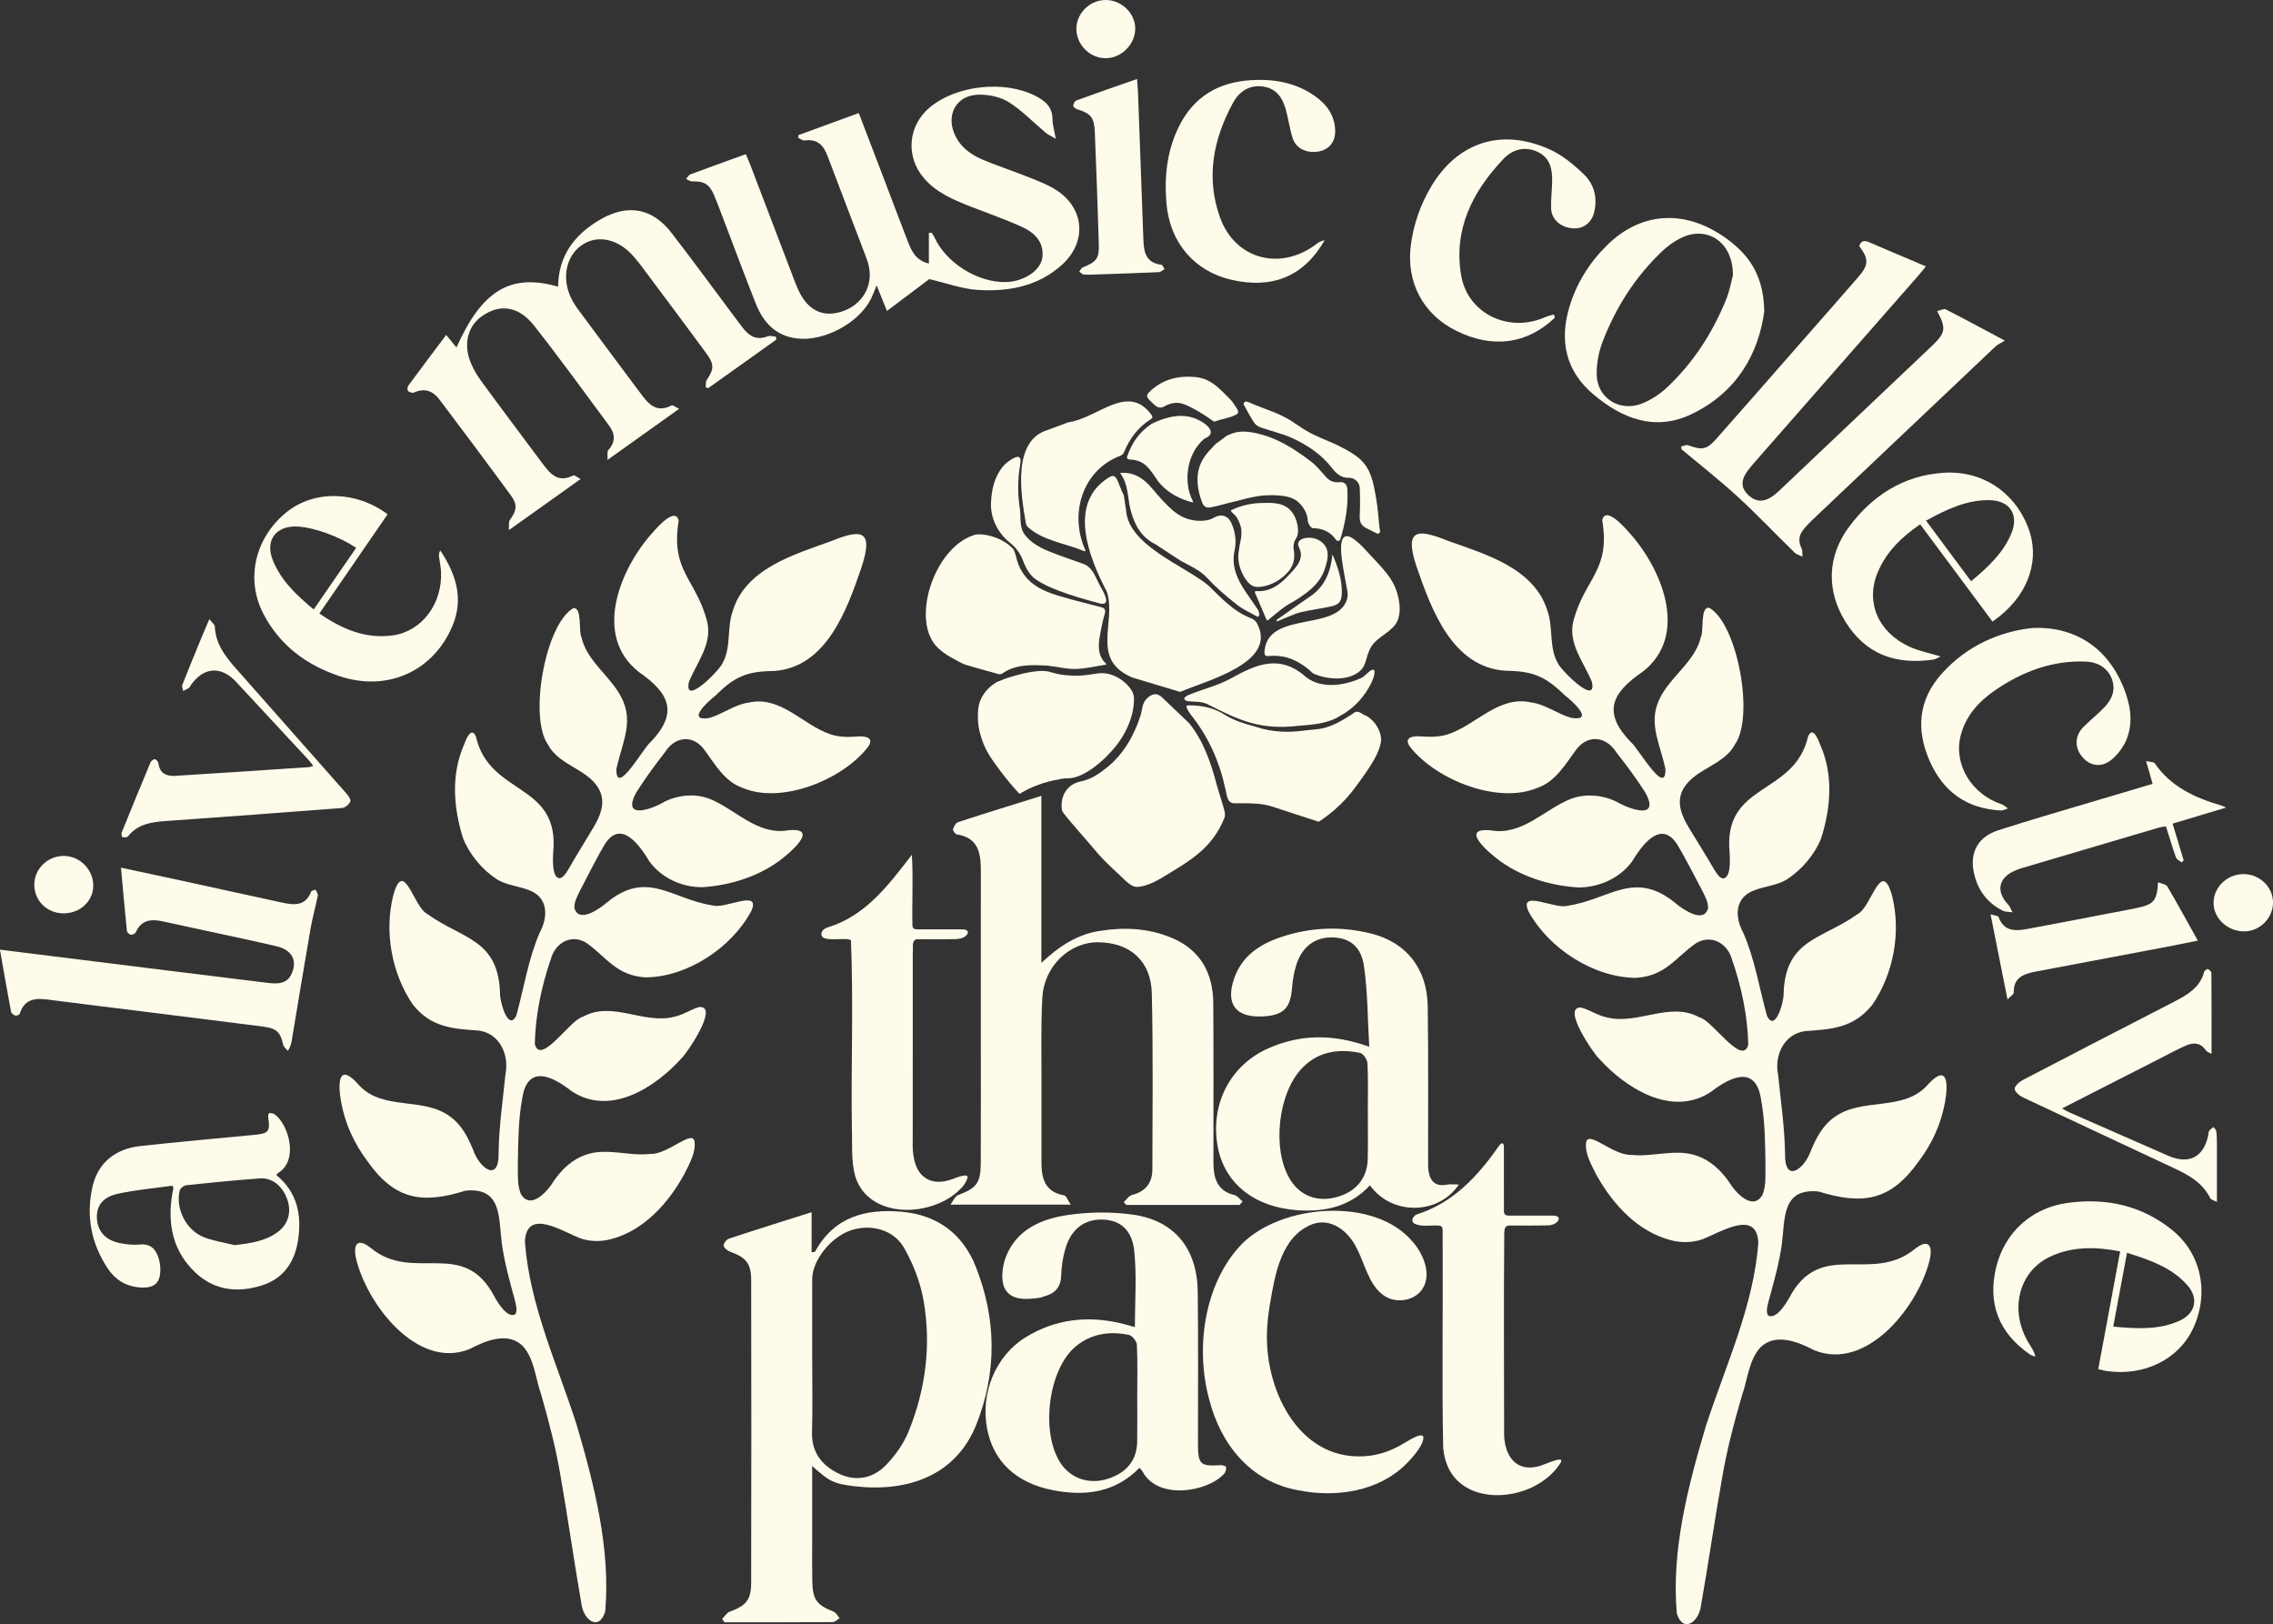 <?xml version="1.0" encoding="UTF-8"?>
<svg xmlns="http://www.w3.org/2000/svg" viewBox="0 0 1171.62 837.09">
  <rect x="0" y="0" width="1171.62" height="837.09" fill="#333333" stroke="none"/>
  <g id="pact">
    <path fill="#FFFBEB" d="M418.64,755.6c0,14.15,0,26.99,0,39.83,0,6.58-.09,13.16.06,19.74.22,9.37,2.3,12.03,11.07,15.53,1.24.5,2.01,2.18,3,3.32-1.17.7-2.33,2-3.5,2.01-18.61.13-37.22.09-55.84.09-.4-.59-.79-1.17-1.19-1.76,1.28-1.26,2.34-3.12,3.87-3.69,8.39-3.09,11.06-6,11.08-14.83.11-51.97.11-103.95.01-155.92-.02-8.87-2.64-11.83-11-14.86-1.33-.48-3.1-1.97-3.16-3.08-.07-1.17,1.43-3.15,2.65-3.56,13.9-4.6,27.88-8.97,42.65-13.66v20.65c1.04-.15,1.66-.07,1.77-.28,9.8-18,26.08-22.26,44.76-20.58,18.25,1.63,31.34,11.34,38.05,28.19,10.72,26.94,11.05,54.47.34,81.44-10.41,26.21-35.23,35.08-62.86,31.81-10.99-1.3-12.95-2.57-21.75-10.4ZM418.64,699.31c0,12.93.28,25.88-.09,38.8-.29,10.43,5.05,17.09,13.61,21.3,8.76,4.32,17.63,2.66,24.29-4.09,4.95-5.01,9.34-11.24,11.97-17.75,8.7-21.53,11.63-44.16,7.68-67.05-1.63-9.46-5.31-19-10.09-27.36-5.42-9.49-17.08-12.4-27.22-9.13-10.34,3.34-20.11,15.49-20.14,25.14-.04,13.37,0,26.75-.01,40.12Z"/>
    <path fill="#FFFBEB" d="M638.93,621.03h-58.42c-.42-.48-.84-.97-1.26-1.45,1.39-1.27,2.58-3.26,4.19-3.67,6.99-1.79,10.54-6.22,10.55-13.2.06-30.26.42-60.53-.29-90.77-.4-16.71-11.27-26.15-27.61-26.3-14.82-.13-27.93,12.31-28.82,28.6-.79,14.43-.39,28.93-.44,43.4-.05,13.6.03,27.19-.02,40.79-.03,8.53,1.47,15.85,11.72,17.67,1.1.2,1.83,2.49,3.38,4.77h-62.04c1.68-2.23,2.43-4.31,3.77-4.82,9.81-3.73,11.85-6.25,11.9-16.86.09-22.15.03-44.3.03-66.44,0-27.85-.02-55.7.01-83.55.01-9.1-.98-17.4-12.39-19.16-.82-.13-2.13-1.98-1.94-2.67.38-1.38,1.41-3.26,2.59-3.65,13.9-4.54,27.87-8.83,42.93-13.54v86.11c9.39-8.88,18.55-14.59,29.64-16.43,12.78-2.12,25.43-1.56,37.47,3.46,14.87,6.21,21.41,18.19,21.51,33.82.17,26.09.06,52.19.08,78.29,0,2.41-.07,4.84.14,7.23.59,6.74,3.49,11.57,10.63,13.25,1.6.38,2.85,2.19,4.26,3.35-.53.59-1.05,1.19-1.58,1.78Z"/>
    <path fill="#FFFBEB" d="M587.35,756.5c-12.5,12.81-27.88,14.76-44.41,11.58-19.17-3.69-30.93-14.79-34.15-31.83-3.44-18.2,4.31-37.32,19.68-46.89,15.72-9.78,32.8-11.48,50.61-7.02,1.9.48,3.77,1.08,5.66,1.61.19.05.43-.05.23-.02,0-13.1,1.02-26.23-.31-39.13-1.15-11.19-7.51-16.05-16.57-16.24-9.22-.19-16.07,5.01-18.96,15.07-1.26,4.38-2.03,9.03-2.13,13.58-.14,6.04-2.99,9.33-8.51,10.86-.84.23-1.65.66-2.5.78-6.69.95-14.59,1.58-17.95-4.55-2.34-4.26-1.47-11.63.49-16.63,5.47-13.97,18.24-19.43,31.68-21.43,11.08-1.65,22.78-1.78,33.87-.2,21.39,3.06,33.03,17.54,33.3,39.77.31,26.08.09,52.17.12,78.25.01,10.78,1.12,11.76,11.85,11.07.91-.06,2.61.57,2.65.99.1,1.09-.21,2.54-.92,3.34-8.35,9.45-34.24,14.02-42.22-1.15-.28-.53-.77-.94-1.51-1.82ZM586.19,719.41c0-8.77.24-17.55-.19-26.3-.09-1.83-2.4-4.76-4.11-5.11-9.83-2.02-19.27-.73-27.31,5.85-14.66,12.02-18.53,46.08-7.1,61.36,5.37,7.18,14.5,9.87,23.57,6.95,9.74-3.13,14.97-9.63,15.11-19.08.12-7.89.02-15.78.02-23.68Z"/>
    <path fill="#FFFBEB" d="M705.78,539.5c-.87-14.8-.79-28.36-2.72-41.62-1.48-10.15-7.44-14.39-15.82-14.73-9.08-.37-15.95,4.48-19.03,14.04-1.26,3.91-1.9,8.1-2.25,12.21-.85,10.21-4.38,13.83-14.72,14.44-14.14.83-19.68-6.18-15.14-19.44,3.98-11.64,13.18-17.73,24.16-21.42,15.33-5.15,30.99-5.74,46.65-1.78,18.09,4.57,28.73,18.08,29.01,37.44.38,26.31.15,52.62.2,78.93,0,2.19-.09,4.42.32,6.55.98,5.16,3.99,7.53,9.44,6.43,1.75-.35,3.62-.05,6.1-.05-10.61,15.86-34.78,15.95-45.84.39-10.13,10.98-23.12,13.84-37.4,12.85-22.22-1.55-37.72-13.94-41.12-33.03-3.86-21.69,6.55-41.96,26.57-50.6,16.15-6.97,32.74-7.41,51.6-.6ZM705.04,573.09c0-8.33.24-16.68-.18-24.99-.1-1.94-2.16-5.09-3.78-5.43-11.06-2.27-21.51-.81-29.79,7.69-12.6,12.93-15.73,41.98-6.41,57.37,5.16,8.51,13.9,11.93,23.84,9.32,10.07-2.65,16.04-9.67,16.28-19.62.19-8.11.04-16.23.05-24.34Z"/>
    <path fill="#FFFBEB" d="M653.04,687.18c-.8,30.88,17.88,67.59,53.25,63.07,4.52-.62,9.01-2.02,13.3-4.18,3.28-1.27,11.97-7.99,13.97-5.85,1.01,3.59-5.11,10.71-8.76,14.31-14.14,14.16-36.06,17.46-55.42,13.58-24.82-4.33-40.21-23.72-46.13-46.97-7.18-26.41-2.57-59.76,16.77-79.9,20.3-20.66,68.56-24.68,88.14-1.24,5.08,5.71,8.93,14.84,6.33,21.69-3.07,8.85-15.33,11.11-22.2,5.23-6.91-5.5-8.84-15.69-12.86-23.36-4.09-8.72-13.18-16.22-23.02-12.6-16.15,6.35-19.2,25.99-21.82,41.18-.8,4.91-1.42,9.86-1.54,14.83v.2Z"/>
    <path fill="#FFFBEB" d="M743,632.15c-.39-.36-1.02-.48-1.58-.5-4.33-.29-8.66.83-12.4-1.02-2.15-1.35-.5-4.13,1.47-4.79,18.63-5.97,31.12-19.55,41.87-34.82.46-.73,1.53-2.04,2.18-1.73.64.4.62,1.32.65,2.04.03,10.88-.05,21.86.03,33.13,0,1.61,1.29,2.15,2.71,2.07,7.83,0,15.24,0,22.6,0,1.18-.05,3.09.32,2.94,1.78-.43,1.97-3.25,3.23-5.25,3.22-6.44.22-12.99.11-19.97.11-2.67-.12-2.81,1.91-2.88,4.19-.28,34.41-.11,68.86-.07,103.28.1,10.25,5.47,19.59,17.21,16.73,1.62.09,14.8-6.62,11.86-1.87-10.44,16.66-37.41,21.92-51.39,10.65-5.91-4.76-8.37-11.17-9.09-18.39-.72-35.07-.04-70.17-.27-105.23,0-2.45.02-4.6-.01-7.17-.03-.65-.17-1.21-.5-1.58l-.1-.1Z"/>
    <path fill="#FFFBEB" d="M438.51,484.52c-3.05-1.81-17.42,2.1-14.79-4.37.64-1.33,2.02-1.89,3.36-2.31,19.1-5.99,30.75-21.41,42.95-37.3.75,12.45,0,24.49.28,36.43.03.57.15,1.05.44,1.38.42.54,1.35.62,2.07.63,8.28.02,16.17-.03,23.94.03,1.05.01,2.32.72,2.15,1.83-.81,2.33-3.97,3.1-6.2,3.15-6.4.19-12.87.09-19.63.08-3.49-.1-2.26,4.55-2.59,6.7-.05,32.39-.01,64.81-.02,97.21-.27,6.08.62,14.3,5.42,18.26,3.73,3.26,9.18,3.8,15.48,1.3,1.22-.46,8.51-3.42,7.26-.18-.75,2.05-1.97,3.99-3.63,5.47-14.21,14.59-46.89,15.91-54.08-6.29-2.31-7.98-1.51-16.72-1.82-24.94-.47-32.29.86-64.9-.48-96.97l-.1-.1Z"/>
  </g>
  <g id="Leaf_Right">
    <path fill="#FFFBEB" d="M911.49,678.06c-1.53-1.69-.32-5.59.27-7.95,2.62-9.44,5.26-18.84,6.67-28.63,1.72-13.64-.03-29.25,19.01-27.37,22.57,6.98,37,4.89,51.36-15.3,6.93-9.08,11.74-19.43,13.76-30.72,1.88-10.62,1.04-20.4-9.59-8.26-12.53,13.12-33.4,5.65-47.49,16.01-5.94,4.17-9.34,10.67-12.07,17.26-3.35,9.61-13.7,17.1-13.3,1.39-.23-13.54-2.21-27.14-3.59-40.57-2.03-10.03,3.03-20.96,13.9-22.49,14.04-.96,25.07-1.66,34.66-13.54,11.05-16.14,14.98-37.65,10.08-56.63-5.57-19.21-10.46,6.31-17.68,9.89-18.3,13.11-37.28,12.75-38.12,41.08.19,4.1-4.32,20.02-8.55,11.36-3.96-14.19-6.23-29.03-12.16-42.66-4.66-8.54-4.56-18.59,5.99-22.2,5.29-2.01,11.37-2.42,16.27-5.39,7.77-4.99,14.44-12.84,17.8-21.28,4.97-15.58,6.36-32.64-.37-47.95-1.03-2.77-3.92-10.21-6.36-4.52-7.17,30.91-44.05,23.41-40.43,59.92.15,3.63.75,12.99-3.45,13.25-2.08-.38-3.61-3.19-4.84-5.17-4.06-7.03-8.56-14.02-12.76-21.06-3.26-5.31-6.1-11.71-3.78-17.93,4.86-12.23,21.52-13.36,27.58-24.98,10.09-13.95,1.38-62.04-13.25-70.35-4.84-.76-2.66,11.92-4.34,15.09-2.42,10.04-10.33,16.37-16.59,24.47-12.8,16.23-5.5,26.46-1.66,43.43.35,15.07-14.43-11.33-17.72-13.66-14.88-15.28-10.17-25.34,6-36.41,24.31-18.85,9.73-53.67-7.54-72.33-2.79-3.16-11.71-12.86-13.33-5.8,4.36,26.13-8.92,29.84-14.83,51.86-3,11.75,5.34,21.33,9.48,31.43,2.95,13.13-16.19-6.24-17.5-9.53-4.72-8.06-2.3-18.29-5.36-26.92-6.76-22.16-32.04-29.27-51.51-36.24-15.79-6.37-22.39-5.95-16.02,13.26,7.69,22.28,18.44,52,45.97,53.79,13.79.13,20.38,2.74,30.38,12.56,3.51,2.69,15.94,13.57,3.59,11.75-7.07-1.9-13.47-7.08-20.95-8.01-16.56-3.62-27.97,11.35-42.32,16.29-4.41,1.5-9.09,1.63-13.71,1.28-4.39-.45-10.26.23-6,5.68,13.23,16.6,44.75,29.32,65.15,20.89,9.88-3.36,14.78-12.62,20.66-20.37,6.14-7.51,15.19-5.9,20.1,1.78,5.28,6.76,10.47,13.63,15.04,20.84,8.09,14.54-8.23,8.73-15.1,4.63-7.05-3.31-15.24-4.06-22.64-1.53-13.9,5.23-25.31,19.24-41.65,16.5-17.45-1.79-.34,12.25,5.13,16.19,11.48,8.05,25.55,12.26,39.48,13.19,10.69.15,21.37-4.58,27.81-13.13,4.98-8.09,14.54-21.96,23.12-9.55,4.86,7.96,8.98,16.44,13.4,24.65,1.31,2.71,3.05,5.85,2.81,8.83-2.15,7.88-12.73.74-16.82-2.73-21.11-17.36-34.05-1.86-55.28,1.32-6.37,2.28-25.78-8.8-20.41,2.99,10.31,19,33.52,34.09,55.29,34.22,15.38-.95,20.06-10.16,31-17.83,7.78-4.76,16.14-.04,18.47,8.05,4.91,13.99,8.21,29.42,8.5,44.29-3.18,11.36-18.74-12.96-25.13-14.11-15.3-8.55-32.04,4.19-48.08-.1-4.39-.87-8.79-3.96-12.95-4.98-10.28-.63,6.26,23.53,9.31,26.39,13.97,15.43,37.77,30.34,57.78,16.94,10.4-8.03,23.06-13.63,25.69,4.17,1.97,10.56,2.03,21.42,2.24,32.19-.15,5.51.61,11.66-1.52,16.79-4.92,8.62-13.87-.94-17.23-6.56-4.17-6.03-9.79-11.31-16.86-13.62-10.7-3.75-22.46.87-33.51-.4-9.26.48-21.82-12.6-23.3-6.64-.85,5.89,2.86,12.13,5.47,17.3,8.36,14.9,21.07,28.88,38.12,33.32,5.2,1.35,10.74,1.38,15.86-.31,8.97-3.15,28.6-16.41,29.3,1.77-2.53,32.98-17.07,63.51-27.12,94.61-9.22,31-17.74,63.82-14.91,96.28,3.35,10.69,11.66,4.14,12.51-4.32,3.85-21.67,6.91-43.49,10.79-65.16,2.39-14.45,6.17-28.59,10.23-42.65,2.98-8.23,3.5-18.39,9.62-25.02,7.82-7.58,19.45-2.74,27.81,1.57,27.36,11.03,54.14-23.48,59.54-47.27,1.53-7.76-1.57-9.92-7.82-4.94-22.55,18.38-48.6-5.77-64.86,25.4-2.03,3.54-6.64,10.72-10.55,8.98l-.06-.06Z"/>
  </g>
  <g id="Leaf_Left">
    <path fill="#FFFBEB" d="M265.5,677.48c1.51-1.69.32-5.58-.26-7.93-2.59-9.42-5.18-18.8-6.57-28.57-1.7-13.61.03-29.18-18.73-27.31-22.23,6.96-36.45,4.88-50.59-15.27-6.82-9.06-11.56-19.39-13.56-30.65-1.85-10.59-1.03-20.35,9.44-8.25,12.34,13.09,32.9,5.64,46.78,15.97,5.85,4.16,9.2,10.65,11.89,17.22,3.3,9.59,13.5,17.06,13.1,1.38.22-13.51,2.18-27.07,3.54-40.47,2-10.01-2.98-20.92-13.69-22.44-13.83-.95-24.7-1.65-34.14-13.51-10.88-16.1-14.76-37.57-9.93-56.5,5.49-19.16,10.31,6.29,17.41,9.87,18.02,13.08,36.72,12.72,37.55,40.99-.19,4.09,4.26,19.98,8.42,11.34,3.9-14.16,6.13-28.96,11.98-42.57,4.59-8.52,4.49-18.55-5.9-22.15-5.21-2-11.2-2.42-16.02-5.38-7.65-4.98-14.22-12.81-17.54-21.23-4.9-15.55-6.26-32.56.36-47.85,1.01-2.77,3.86-10.19,6.27-4.51,7.06,30.84,43.39,23.36,39.82,59.78-.15,3.63-.74,12.96,3.4,13.22,2.05-.38,3.56-3.18,4.77-5.16,4-7.01,8.43-13.99,12.57-21.01,3.21-5.3,6.01-11.69,3.72-17.89-4.79-12.2-21.2-13.32-27.17-24.93-9.94-13.92-1.36-61.9,13.05-70.19,4.77-.76,2.62,11.89,4.27,15.06,2.38,10.02,10.17,16.33,16.35,24.41,12.61,16.2,5.42,26.4,1.63,43.33-.35,15.04,14.21-11.31,17.46-13.63,14.66-15.24,10.02-25.29-5.91-36.33-23.95-18.81-9.58-53.55,7.43-72.17,2.75-3.15,11.53-12.83,13.13-5.79-4.29,26.07,8.79,29.77,14.61,51.74,2.95,11.72-5.26,21.28-9.33,31.36-2.91,13.1,15.94-6.22,17.23-9.51,4.65-8.04,2.27-18.25,5.28-26.86,6.66-22.11,31.56-29.21,50.74-36.16,15.55-6.35,22.06-5.93,15.78,13.23-7.58,22.23-18.17,51.88-45.28,53.67-13.59.12-20.08,2.73-29.92,12.54-3.45,2.68-15.7,13.54-3.53,11.72,6.96-1.9,13.27-7.06,20.64-7.99,16.32-3.62,27.55,11.32,41.69,16.26,4.34,1.5,8.96,1.62,13.5,1.28,4.32-.45,10.11.23,5.91,5.67-13.04,16.56-44.08,29.25-64.18,20.84-9.73-3.36-14.56-12.59-20.36-20.33-6.05-7.49-14.97-5.88-19.8,1.78-5.2,6.74-10.31,13.6-14.81,20.79-7.97,14.51,8.11,8.71,14.87,4.62,6.94-3.3,15.01-4.06,22.3-1.53,13.69,5.22,24.93,19.19,41.02,16.46,17.19-1.79.33,12.23-5.06,16.15-11.31,8.03-25.17,12.23-38.89,13.16-10.53.15-21.05-4.57-27.39-13.11-4.9-8.07-14.33-21.91-22.78-9.53-4.79,7.94-8.85,16.41-13.2,24.59-1.29,2.7-3.01,5.83-2.77,8.81,2.12,7.86,12.54.73,16.57-2.72,20.79-17.32,33.54-1.86,54.45,1.32,6.28,2.27,25.4-8.78,20.11,2.98-10.16,18.95-33.02,34.01-54.47,34.14-15.15-.95-19.76-10.13-30.54-17.79-7.66-4.75-15.9-.04-18.19,8.03-4.84,13.96-8.09,29.36-8.37,44.19,3.13,11.34,18.46-12.93,24.76-14.08,15.07-8.53,31.56,4.18,47.36-.1,4.32-.87,8.66-3.95,12.75-4.97,10.13-.63-6.16,23.47-9.17,26.33-13.76,15.39-37.2,30.27-56.92,16.9-10.25-8.01-22.72-13.6-25.3,4.16-1.94,10.54-2,21.37-2.2,32.12.14,5.5-.6,11.63,1.5,16.75,4.85,8.6,13.66-.94,16.98-6.54,4.11-6.02,9.65-11.28,16.61-13.59,10.54-3.74,22.12.86,33.01-.4,9.12.47,21.49-12.57,22.95-6.62.84,5.88-2.82,12.1-5.39,17.26-8.23,14.87-20.75,28.81-37.55,33.25-5.12,1.35-10.58,1.37-15.62-.31-8.84-3.15-28.18-16.38-28.86,1.77,2.49,32.9,16.81,63.37,26.71,94.4,9.08,30.93,17.48,63.68,14.69,96.06-3.3,10.66-11.48,4.13-12.32-4.31-3.79-21.62-6.81-43.39-10.63-65.01-2.35-14.41-6.08-28.53-10.08-42.55-2.94-8.21-3.45-18.35-9.48-24.96-7.7-7.56-19.16-2.73-27.39,1.57-26.95,11-53.33-23.43-58.65-47.16-1.51-7.74,1.55-9.9,7.7-4.93,22.21,18.34,47.88-5.76,63.89,25.35,2,3.53,6.54,10.7,10.39,8.96l.06-.06Z"/>
  </g>
  <g id="New_Rose">
    <path fill="#FFFBEB" d="M705.49,336.04c-1.47,3.47-1.38,6.9-4.38,9.7-6.14,5.38-16.6,4.55-23.59,1.65-.55-.25-.99-.53-1.39-.88-2.11-2.3-8.85-7.45-15.76-8.22-2.2-.35-4.56-.37-6.58-.16-.6.05-1.12.02-1.46-.25-.85-.56-.55-2.79-.22-4.34,3.88-18.16,37.3-8.43,42.2-24.66.83-2.88-.08-5.05-.55-8.28-.43-2.34-.93-4.93-1.36-7.53-1.32-7.86-3.71-23.77,7.89-13.22,1.83,1.61,3.15,3.09,4.75,4.83,6.51,7.27,13.13,12.81,15.4,21.96,1.23,4.63,1.88,10.58-1.05,15.03-3.94,5.43-11.42,7.29-13.81,14.14l-.09.22Z"/>
    <g>
      <path fill="#FFFBEB" d="M580.47,263.29c1.41,17.85,30.15,28.42,42.12,38.23.14.12.28.24.41.37,6.65,6.44,13.08,13.5,21.91,16.77,1.25.46,2.31,1.35,2.95,2.52,11.01,20.19-25.31,29.37-39.57,35.42l-24.57-7.39c-21.66-9.12-8.51-27.76-12.96-43.5-.11-.38-.26-.75-.44-1.1-8.85-17.1-19.96-44.53.44-58.03.25-.16.54-.27.78-.44,4.33-3.04,4.5,2.9,7.74,9.17"/>
      <path fill="#FFFBEB" d="M613.04,372.84c7.29,9.14,11.12,20.15,14.04,31.38,1.04,3.62,2.19,7.2,3.28,10.81.57,2.02,1.36,4.16.89,6.22-6.52,16.56-18.77,22.84-32.99,31.53-3.64,2.13-8.24,4.21-12.39,4.35-2.9-.24-5.43-2.94-7.89-5.28-4.12-3.84-8.06-7.44-11.85-11.69-4.58-5.54-14.14-16.12-17.81-20.94-.44-.58-.77-1.1-.97-1.87-.95-6.89,2.51-12.92,9.32-14.52,5.3-.91,9.77-3.93,13.85-7.24,8.33-6.54,14.18-16.61,17.33-26.67.95-3.02.84-6.51,3.2-8.81,2.77-2.8,5.57-3.3,8.55-.09"/>
      <path fill="#FFFBEB" d="M501.56,275.94c3.37-1.62,14.86.31,20.98,7.35,1.06,2.35,1.4,5.04,2.35,7.49,1.2,3.11,2.93,5.72,5.01,7.86,4.32,4.52,10.65,6.99,16.83,8.73,7.09,2.18,14.33,3.79,21.47,5.77,1.66.51,1.67,2.08,1.16,3.56-.44,1.53-.82,2.96-1.17,4.49-1.23,6.98-4.18,15.36,1.99,20.95.17.16.22.28.09.35-5.13.85-10.3,2.05-15.51,2.27-4.83.21-9.74-1.17-14.63-1.68-7.98-.47-16.83-.84-23.6,4.12-.7.43-1.72.27-2.56.03-6.2-1.77-11.99-3.26-17.33-4.98-4.89-2.58-9.38-4.68-13.21-8.35-14.23-13.64-2.27-50.94,18.03-57.93l.08-.03Z"/>
      <path fill="#FFFBEB" d="M657.47,416.27c-6.83-2.62-14.09-2.25-21.21-2.25-4.13-.05-3.87-5.03-4.77-8-3.03-13.78-8.61-26.22-17.35-37.24-1-1.4-2.5-3.24-2.57-4.87l.06-.09c.26-.27.81-.29,1.24-.29,6.64-.03,13.08,1.34,18.64,4.97,5.03,3.11,10.52,4.66,16.1,6.17,8.08,2.77,16.67,2.96,24.84,1.83,1.96-.21,3.91-.43,5.87-.62,7.18-.49,13.69-4.52,19.67-8.55,2.18-1.6,4.2.95,6.26,1.62,4.45,2.34,8.56,8.76,7.43,14.08-1,4.7-3.63,9.86-11.05,19.97-3.2,4.36-5.6,7.6-9.59,11.49-4.2,4.1-8.22,7.03-11.33,9.04"/>
      <path fill="#FFFBEB" d="M518.86,349.53c1.41-.46,10.09-3.23,16.19-3.64,1.1-.07,2.44-.19,4.22.05,3.09.42,4.82,1.66,11.27,2.16,12.58.97,15.54-3.03,23.23,0,6.93,2.73,9.74,8.02,9.92,8.44.13.3.23.56.29.73.11.32.19.61.26.86,0,0,.11.41.2.81.04.18,1.34,11.97-8.95,25.19-6.05,7.78-16.87,17.02-25,17-2.53,0-3.44.27-7,1-7.99,1.63-14.1,4.68-18,7-4.39-4.68-7.69-8.87-10-12-4.48-6.07-7.03-9.51-9-15-.9-2.52-2.51-7.03-2.42-13.01.04-2.56.07-4.94,1.11-7.74,2.09-5.65,6.67-8.71,8.85-9.96"/>
      <path fill="#FFFBEB" d="M550.69,217.64c14.99-1.95,30.63-20.56,42.83-3.83.63.89.69,1.61-.18,2.16-6.76,4.1-11.1,10.14-14.1,17.36-.36.76-.96,1.24-1.75,1.55-19.17,7.2-26.5,29.34-18.21,48.31.34.79.25,1.1-.46.85-9.45-3.96-21.32-5.39-28.88-12.28-.62-.56-1.01-1.26-1.15-2.08-2.9-16.19-6.66-42.66,11.15-48.04"/>
      <path fill="#FFFBEB" d="M626.56,228.86c7.74-5.53,4.34-3.71,7.88-5.19,4.09-1.71,8.2-1.39,12.61-.48,11.09,2.27,20.17,8.18,28.88,14.81,2.91,2.21,5.17,5.28,7.69,7.99,1.85,1.99,4.08,2.84,6.77,2.52,2.57-.31,3.94,1.27,4.08,3.4.58,8.87-1.02,17.49-3.56,25.95v.02c-.31.99-1.62,1.2-2.22.36-2.87-4.04-6.77-5.97-11.94-6.01-.92,0-2.52-2.29-2.6-3.59-.08-1.34-.34-2.56-.74-3.7-1.47-4.14-4.71-6.66-5.22-6.99-1.14-.74-2.33-1.22-2.92-1.44-.96-.35-1.85-.57-2.76-.73-5.54-1-11.63-.37-11.63-.37-2.75.28-4.76.71-6.64,1.11-3.86.82-5.77,1.54-8.85,2.21-.48.1-2.16.47-4.43,1.11,0,0-.02,0-.02,0-.36.1-3.62,1.02-7.16,1.67-.52.1-1.21.21-1.97-.07-1.01-.38-1.76-1.3-2.21-2.52-2.32-6.37-3.24-12.54-1.34-18.33.64-1.94,2.08-5.03,5.02-8.21"/>
      <path fill="#FFFBEB" d="M708.4,345.53c.42,1.92-.56,3.97-1.23,5.79-3.57,7.52-9.07,13.67-16.49,17.69-6.45,4.03-13.99,4.48-21.41,5.07-19.44,2.23-30.06-2.56-46.88-11.14-3.2-1.57-6.76-1.19-10.18-1.53-2.87-.75-1.93-2.26.65-3.31,6.99-2.9,14.47-4.61,21.16-8.2,14.03-7.83,25.84-12.85,39.36-.79,8.01,6.11,19.76,4.22,28.31.31,1.8-.57,5.11-5.39,6.65-3.99l.06.11Z"/>
      <path fill="#FFFBEB" d="M595.65,280.56c-7.49-3.69-10.94-10.13-12.91-17.86-1.62-6.34-1.06-13.3-5.41-18.93,7.41-.67,12.37,3.01,16.74,8.22,3.27,3.9,6.66,7.8,10.5,11.11,4.85,4.18,10.74,6.05,17.23,5.11,1.54-.22,3.07-.9,4.45-1.67,3.17-1.77,6.68-.72,8.26,2.61,2.18,4.6,2.94,9.63,1.89,14.39-1.81,8.26,1.25,14.86,5.55,21.31,2.15,3.23,4.45,6.36,6.57,9.61.47.71.45,1.74.65,2.62-.28.29-.56.59-.84.88-3.66-2.11-7.64-3.83-10.92-6.43-5.33-4.21-10.56-8.66-15.15-13.64-3.92-4.25-8.97-6.24-13.73-8.91"/>
      <path fill="#FFFBEB" d="M668.37,276.92c-1.36,2.22-1.44,2.91-1.6,4.31-.06.57-.05,1.04-.05,1.04.04,1.13.43,1.82.4,3.96-.01.94-.03,2.06-.4,3.44-.65,2.42-2.05,4.55-4.02,6.39-.78.73-5.04,5.04-11.78,6.22-3.14.55-4.52.02-5.02-.2-1.93-.85-3.16-2.61-4.01-3.83-.69-.99-1.11-1.84-1.46-2.56-.81-1.68-1.28-3.15-1.57-4.21,0,0-.73-2.92-.58-5.52,0-.09,0-.16.01-.22.75-5.11.59-4.2.98-6.08.44-2.12.8-4.14.59-6.37-.29-3.12-1.7-5.32-2.17-6.29-.6-1.26-2-2.13-2.89-3.25-.32-.28-.34-.67-.18-.83,0,0-.18-.06,0,0,3.06-1.45,8.33-3.46,15.1-3.67,5.87-.19,11.51-.37,15.38,3.69,4.04,4.23,4.74,11.56,3.26,13.97Z"/>
      <path fill="#FFFBEB" d="M620.71,226.17c-9.3,7.89-10.84,22.76-5.84,32.09.7,1.33-1.84.13-2.86-.11-5.81-1.92-10.99-5.02-14.92-9.9-4.14-5.73-6.31-11.02-14.58-11.41-1.03,0-1.93-.44-1.49-1.6,2.43-7.17,6.53-12.87,12.67-16.83,6.23-3.1,13.74-5.31,20.83-3.25,4.77,1.29,14.71,7.44,6.33,10.94l-.13.08Z"/>
      <path fill="#FFFBEB" d="M517.39,239.95c-4.72,5.33-6.36,12.41-6.58,19.44-.27,8.05,3.8,15.72,10.09,20.59,2.5,2.06,4.68,4.81,5.94,7.86,1.57,3.97,3.25,7.94,6.84,10.61,8.69,6.11,24.48,10.11,33.12,12.54,6.65,1.59,1.72-6.43.17-9.21-2.25-4.09-3.67-9.3-8.35-11.07-4.12-1.55-7.68-2.63-12.32-4.39-6.88-2.59-13.14-4.72-17.82-10.39-3.24-4.01-2.13-8.79-2.76-13.5-1.14-7.23-1.24-14.61-.03-21.98.08-1.58,1.09-4.11-.61-4.93-1.39-.53-5.54,2.14-7.53,4.26l-.16.17Z"/>
      <path fill="#FFFBEB" d="M711.35,273.49c.28,1.03-.8,1.89-1.74,1.41-1.81-.92-3.53-1.8-5.26-2.66-2.89-1.45-3.65-3.43-3.48-6.54.26-4.8.21-9.63,0-14.44-.11-2.65-2.77-5.08-5.45-4.99-4.05.13-6.62-2.18-8.78-4.98-5.43-7.03-12.59-11.82-20.44-15.45-5.12-2.37-10.77-3.58-16.13-5.47-1.33-.47-2.84-1.31-3.57-2.44-1.85-2.86-3.47-5.86-5.3-9.16-.52-.93.31-2.03,1.35-1.8.47.1.89.22,1.28.4,7.82,3.56,16.35,5.56,23.44,10.7.73.53,1.56.98,2.25,1.47,5.28,3.77,10.81,5.98,15.69,8.04,7.08,2.99,11.43,5.66,14.22,7.74,7.29,5.42,8.41,13.33,9.83,21.16.97,5.31,1.22,10.74,1.89,16.11.04.3.1.6.18.9Z"/>
      <path fill="#FFFBEB" d="M676.66,277.31c.45.07,4.36.78,6.48,4.17,2.29,3.67.82,7.93.1,10.58-2.14,7.79-7.82,12.34-14.09,16.46-2.43,1.6-5.09,2.86-7.43,4.56-2.76,2.01-5.33,4.27-8.03,6.49-.29.24-.74.14-.89-.21-1.85-4.33-3.81-8.94-5.93-13.92-.17-.41.15-.84.59-.81,6.95.58,12.22-3.21,16.68-8.05,2.47-2.68,6.86-6.69,6.39-11.3-.29-2.76-2.01-4.18-1.14-5.93,1.08-2.15,4.94-2.45,7.3-2.06Z"/>
      <path fill="#FFFBEB" d="M625.77,217.33c-5.48-4.01-10.01-6.49-13.01-7.95-2.88-1.4-4.7-1.84-6.83-1.74-1.83.09-3.66.62-5.48,1.65-1.48.84-2.07.83-2.93.73-1.14-.14-2.05-.97-3.84-2.64-2.3-2.15-2.39-2.84-2.4-3.17,0-1,.72-1.77,1.22-2.25,6.76-6.51,14.75-8.52,23.95-7.59,8,.81,12.57,6.4,17.64,11.42,1.12,1.12,1.99,2.51,2.88,3.84.98,1.47,1.41,2.41,1.16,3.13-.13.38-.46.89-3.09,1.85-2.28.84-3.84,1.12-6.15,1.76-1.36.38-2.45.74-3.13.97Z"/>
    </g>
    <path fill="#FFFBEB" d="M657.88,319.61c2.84-1.99,5.68-3.99,8.52-5.98,2.95-2.06,5.87-4.18,8.86-6.18,7.64-5.11,10.62-12.69,11.57-21.68,2.76,6.45,4.93,12.78,4.81,19.68-.08,4.48-1.25,6.16-5.69,7.13-4.96,1.08-10.02,1.73-14.98,2.82-2.41.53-4.71,1.6-7.03,2.5-1.92.74-3.79,1.6-5.69,2.4-.13-.23-.26-.46-.39-.69Z"/>
  </g>
  <g id="collective_text">
    <path fill="#FFFBEB" d="M478.97,143.86c-6.06,4.56-13.68,10.31-21.79,16.41-1.79-4.44-3.41-8.48-5.31-13.2-1.12,2.68-1.9,4.81-2.88,6.84-6.02,12.4-24.07,22.18-38.08,20.54-11.28-1.32-17.6-8.48-21.42-18.15-5.32-13.49-10.39-27.09-15.57-40.64-1.92-5.01-3.72-10.06-5.82-14.99-2.5-5.88-5.05-7.29-11.49-7.2-.98.01-1.98-.82-2.97-1.26.75-.81,1.34-2.01,2.26-2.36,9.31-3.48,18.67-6.82,28.51-10.38.72,1.67,1.44,3.19,2.04,4.76,7.71,20.18,15.4,40.36,23.11,60.54.62,1.62,1.27,3.23,2,4.8,4.85,10.42,12.51,14.17,22.4,10.99,10.22-3.29,16-12.78,13.95-22.95-.28-1.38-.63-2.77-1.13-4.09-6.77-17.83-13.57-35.66-20.37-53.48-2-5.24-5.27-8.57-11.63-7.65-1.01.15-2.19-.85-3.29-1.31,0-.47.02-.95.03-1.42,10.26-3.75,20.51-7.51,31.14-11.4,4.59,11.99,9.03,23.59,13.46,35.2,3.93,10.31,7.76,20.66,11.8,30.94,1.9,4.83,3.92,9.74,10.87,11.45v-15.74c.45-.08.89-.15,1.34-.23.52.81,1.14,1.57,1.53,2.43,5.85,13.02,22.13,23.31,36.61,23.06,1.44-.03,2.91-.12,4.31-.42,8.04-1.73,14.16-6.74,14.74-12.56.78-7.77-4.12-12.51-10.5-15.42-8.58-3.91-17.55-7-26.35-10.45-9-3.53-17.89-7.23-24.32-14.8-9.49-11.16-8.13-26.99,3.11-36.37,13.68-11.42,38.3-14.09,54.26-6.03,5.16,2.61,9.01,5.8,8.98,12.13-.01,2.79.9,5.58,1.7,10.07-2.42-1.42-3.98-2.08-5.21-3.11-6.32-5.28-12.08-11.39-18.99-15.75-4.29-2.71-10.31-3.96-15.51-3.88-11.06.18-16.72,9.55-12.74,19.68,2.66,6.77,8.08,10.97,14.56,13.74,7.06,3.02,14.41,5.39,21.56,8.22,5.06,2,10.24,3.88,14.94,6.54,16.03,9.08,18.15,27.29,4.5,39.59-12.3,11.08-27.64,13.93-43.61,12.85-7.82-.53-15.48-3.39-24.68-5.54Z"/>
    <path fill="#FFFBEB" d="M350.08,210.69c-12.36,8.82-23.92,17.06-36.94,26.35.15-2.46-.31-4.25.4-5.02,3.77-4.12,3.6-8.35.54-12.49-12.84-17.34-25.49-34.84-38.86-51.8-7.98-10.12-17.81-11.27-27.02-4.63-6.45,4.64-9.13,12.85-6.33,21.68,1.26,3.97,3.42,7.83,5.9,11.23,10.46,14.37,21.19,28.55,31.81,42.8,3.97,5.33,8.01,10.28,15.91,6.23.6-.31,2.06.97,3.78,1.85-12.34,8.79-23.89,17.03-36.97,26.34.19-2.55-.2-4.22.48-5.16,3.61-4.99,4.12-7.89.48-12.85-12.1-16.51-24.38-32.89-36.7-49.25-3.3-4.38-7.57-6.2-13.11-3.67-.78.36-2.39-.1-3.07-.73-.48-.45-.43-2.12.05-2.77,6.38-8.68,12.88-17.27,19.56-26.17,1.92,2.34,3.56,4.34,5.29,6.46,13.19-29.54,27.92-38.34,52.38-31.34.17-15.7,8.25-26.75,21.58-34.51,14.29-8.32,26.94-6.1,36.97,6.89,11.64,15.08,22.86,30.47,34.28,45.72,1.24,1.65,2.46,3.33,3.86,4.84,3.12,3.38,6.79,4.46,11.32,2.66,1.2-.48,2.82.06,4.25.13l.19,1.58c-11.66,8.31-23.33,16.63-34.99,24.94-.44-.1-.89-.2-1.33-.3.14-1.3-.17-2.88.48-3.84,3.75-5.57,3.99-8.01-.13-13.66-9.18-12.55-18.54-24.98-27.85-37.44-3.14-4.19-6.16-8.49-9.58-12.45-7.6-8.8-17.72-11.34-25.65-6.72-8.31,4.84-11.56,15.54-7.61,25.9,1.05,2.76,2.63,5.41,4.39,7.81,10.74,14.56,21.6,29.03,32.41,43.54,3.98,5.33,8.05,10.25,15.93,6.09.61-.33,2.1.92,3.89,1.78Z"/>
    <path fill="#FFFBEB" d="M866.53,230.1c1.25-.23,2.69-.97,3.71-.6,7.19,2.63,9.44,2.32,14.65-3.56,14.65-16.55,29.19-33.2,43.76-49.82,9.75-11.12,19.57-22.18,29.23-33.38,5.45-6.32,5.41-9.3.47-15.88.84-2.71,2.45-3.17,5.08-2.02,9.55,4.15,19.16,8.16,29.28,12.45-1.36,1.66-2.47,3.11-3.68,4.49-27.89,31.8-55.8,63.59-83.68,95.4-1.88,2.15-3.81,4.3-5.35,6.68-2.85,4.4-2.3,8.08,1.34,11.46,3.57,3.3,7.55,3.6,11.83.76,1.46-.97,2.81-2.12,4.08-3.32,26.27-24.88,52.53-49.76,78.76-74.67,6.84-6.49,7.22-9.02,2.49-17.74,1.67-.36,3.46-1.38,4.45-.88,9.69,4.93,19.24,10.11,30.44,16.08-2.11,1.3-3.67,1.94-4.8,3-31.39,29.67-62.74,59.38-94.07,89.1-1.84,1.75-3.63,3.59-5.18,5.59-2.22,2.88-2.42,5.97-.75,9.32.62,1.24.36,2.89.51,4.35-1.4-.71-3.08-1.13-4.15-2.17-9.8-9.57-19.22-19.53-29.31-28.79-9.26-8.5-19.22-16.27-28.87-24.37-.08-.49-.16-.99-.24-1.48Z"/>
    <path fill="#FFFBEB" d="M0,489.46c14.23,1.77,27.76,3.45,41.28,5.13,32.43,4.03,64.85,8.1,97.28,12.05,6.9.84,10.23-.85,12.02-5.35,2.63-6.61-.29-11.78-8.11-13.61-11.58-2.71-23.22-5.15-34.85-7.68-7.7-1.68-15.42-3.25-23.09-5-6.19-1.41-11.57-1.23-14.54,5.51-.31.7-1.78,1.37-2.59,1.25-.77-.12-1.9-1.23-1.98-2-1.09-10.62-2.03-21.26-3.06-32.56,10.53,2.25,20.52,4.36,30.49,6.53,17.44,3.79,34.86,7.61,52.29,11.41,6.32,1.38,12.33,2.05,15.24-5.6.21-.55,1.48-.7,2.26-1.04.43,1.02,1.37,2.14,1.19,3.05-1.13,5.71-2.76,11.33-3.76,17.06-3.33,19.21-6.47,38.46-9.69,57.69-.26,1.53-.55,3.05-2.02,5.33-.82-1.05-2.13-2.01-2.39-3.18-1.41-6.41-3.35-8.45-10.15-9.32-22.67-2.9-45.35-5.71-68.03-8.55-13.42-1.68-26.84-3.3-40.25-5.04-7.23-.94-14.48-2.27-17.41,7.01-.16.5-1.66,1.06-2.28.86-.87-.29-2-1.18-2.15-1.97-1.97-10.46-3.78-20.95-5.73-31.98Z"/>
    <path fill="#FFFBEB" d="M142.46,605.64c10.69,8.74,13.11,20.37,11.23,33.2-1.65,11.25-7.21,19.99-18.71,23.66-12.3,3.92-24.21,2.64-33.87-6.26-12.17-11.21-14.94-25.56-12.25-41.22.16-.92.37-1.83.54-2.75.02-.12-.11-.26-.51-1.17-9.26,1.31-18.88,2.14-28.23,4.17-7.78,1.69-11.01,6.34-10.71,12.58.32,6.75,4.42,11.37,11.92,12.86,3.28.65,6.76,1.06,10.06.72,5.43-.55,8.15,2.07,9.66,6.56.59,1.77.98,3.68,1.04,5.54.28,7.71-2.95,10.63-10.78,9.99-7.12-.58-12.58-4.12-16.32-9.76-8.53-12.88-11.24-27.07-7.88-42.03,2.74-12.24,11.64-19.66,24.8-21.08,19.38-2.09,38.78-3.89,58.19-5.7,7.94-.74,8.73-1.59,7.57-9.4-.1-.64.44-1.96.58-1.95.99.09,2.14.21,2.88.77,7.32,5.49,12.38,23.93,1.54,30.27-.24.14-.36.48-.75,1.01ZM120.96,641.75c8.06-.96,15.68-1.96,22.15-6.73,5.52-4.07,7.26-10.37,4.96-16.88-2.42-6.83-7.76-11.25-14.1-10.79-12.66.92-25.3,2.16-37.92,3.5-1.28.14-3.18,1.67-3.46,2.85-2.16,9.23,3.28,20.22,12.27,23.84,5.09,2.05,10.72,2.85,16.1,4.21Z"/>
    <path fill="#FFFBEB" d="M909.38,160.61c-2.9,21.44-14.01,41.74-37.74,52.96-18.71,8.85-35.6,2.1-50.28-10.27-14.19-11.96-17.57-27.33-12.56-44.59,3.58-12.35,10.25-23.1,19.45-32.21,18.31-18.13,42.04-18.82,63.54-2.14,10.79,8.37,17.35,18.88,17.6,36.26ZM893.23,141.88c.14-17.44-13.66-25.92-27.08-19.07-3.38,1.72-6.59,4.03-9.33,6.62-13.87,13.15-23.86,28.88-30.66,46.43-2.06,5.32-3.2,11.33-3.15,17.02.12,12.22,11.81,19.69,23.4,15.09,4.65-1.85,9.14-4.8,12.78-8.21,13.58-12.69,23.38-28,30.38-44.97,2.02-4.9,2.93-10.23,3.67-12.92Z"/>
    <path fill="#FFFBEB" d="M1027.02,320.34c-12.54-16.87-24.83-33.39-37.26-50.1-9.65,6.54-17.51,14.25-21.91,24.78-6.4,15.34.18,30.87,16.45,38.32,4.72,2.16,10,3.16,15.97,4.99-1.52.69-2.53,1.44-3.64,1.6-19.31,2.82-34.85-2.51-45.4-19.5-9.81-15.8-9.6-33.62,2.01-49.11,11.95-15.94,27.86-26.23,48.42-27.64,19.89-1.36,36.49,9.71,43.64,27.89,6.32,16.08.87,33.47-14.38,45.87-1.11.9-2.3,1.72-3.9,2.91ZM992.77,268.32c7.95,10.69,15.46,20.81,23.22,31.26,8.64-7.21,16.44-14.43,20.69-24.44,4.25-10.03-.83-17.44-11.85-17.38-11.65.06-21.69,4.92-32.06,10.57Z"/>
    <path fill="#FFFBEB" d="M1081.54,705.65c3.78-20.3,7.5-40.33,11.29-60.7-12.46-2.38-24.36-2.64-35.77,2.58-16.66,7.62-21.65,27.98-11.18,44.97,1.2,1.95,2.58,3.8,3.26,6.68-.94-.35-2-.53-2.79-1.08-16.09-11.12-21.94-26.26-17.43-44.93,4.31-17.83,18.13-30.58,36.6-33.16,20.06-2.8,38.52,1.25,54.29,14.08,15.02,12.23,19.04,32.7,10.55,50.74-7.5,15.92-25.41,24.66-44.67,21.77-1.24-.19-2.45-.55-4.16-.94ZM1089.26,683.73c12.04,1.11,23.4,1.83,34.15-3,8.21-3.69,10.04-11.51,4.15-18.24-8.04-9.18-19.22-13.03-31.19-16.81-2.43,13-4.71,25.25-7.1,38.04Z"/>
    <path fill="#FFFBEB" d="M199.79,265.05c-11.64,16.93-23.29,33.87-35.18,51.17,11.57,7.89,23.75,13.25,37.96,11.24,15.08-2.14,25.63-16.57,24.75-33.02-.13-2.5-.72-4.97-1.02-7.47-.12-1.06-.02-2.15.64-3.27,7.96,11.99,12.18,24.56,6.4,38.57-9.73,23.56-33.41,34.41-58.07,26.3-17.45-5.74-31.29-16.16-39.66-32.52-9.12-17.82-4.07-38.97,12.01-52.01,14.2-11.51,35.8-11.17,52.17,1.01ZM183.59,282.34c-8.76-5.82-21.14-10.31-29.65-10.93-11.37-.83-17.46,6.73-13.4,17.1,4.14,10.58,12.21,18.16,21.16,25.61,7.43-10.79,14.58-21.17,21.89-31.78Z"/>
    <path fill="#FFFBEB" d="M1047.62,323.67c22.02-1.01,38.61,10.41,46.69,29.96,3.57,8.65,5.43,17.67,2.13,26.68-1.45,3.95-4.22,7.82-7.39,10.69-5.19,4.71-11.25,4.13-15.38-.47-4.53-5.05-4.43-11.29.45-16.08,3.29-3.24,6.92-6.15,10.14-9.45,3.55-3.63,6.03-7.83,4.85-13.18-1.39-6.27-6.53-10.56-14.04-10.85-17.25-.66-32.55,5.15-46.46,14.63-8.64,5.88-15.51,13.4-18.04,23.73-3.64,14.82,5.71,30.04,21.24,35.24,1.17.39,2.12,1.38,3.18,2.1-1.22.37-2.46,1.12-3.65,1.06-17.71-.94-29.74-9.73-36.69-25.52-7.14-16.22-5.83-31.5,6.19-44.96,13.12-14.69,30.31-21.84,46.79-23.58Z"/>
    <path fill="#FFFBEB" d="M801.41,163.78c-14.3,13.6-31.94,15.97-50.61,6.8-17.39-8.55-26.19-25.26-23.53-44.66,1.43-10.41,4.81-20.19,10.14-29.3,13.66-23.31,36.41-30.88,61.39-19.61,6.51,2.94,12.41,7.82,17.57,12.8,5.38,5.19,7.17,12.2,5.31,19.68-1.35,5.39-5.59,8.55-10.83,8.2-6.29-.41-11.13-4.54-11.32-10.2-.15-4.55.41-9.11.52-13.68.15-6.41-.86-12.49-7.58-15.58-6.72-3.09-12.97-1.12-17.63,3.8-15.97,16.88-25.72,36.33-21.68,59.95,3.4,19.81,24.74,29.89,43.52,21.39,1.35-.61,2.87-.86,4.32-1.27.14.56.27,1.13.41,1.69Z"/>
    <path fill="#FFFBEB" d="M682.81,123.78c-10.81,18.87-27.16,25.27-48.16,20.4-19.03-4.42-31.64-19.15-33.38-39.22-1.22-14.02.24-27.69,6.77-40.46,7.51-14.69,20.02-22.11,36.6-23.17,11.87-.76,23.12,1.16,33.02,8.1,6.34,4.44,10.47,10.22,10.56,18.12.07,5.77-3.38,9.76-8.91,10.59-6.12.92-11.46-1.82-13.09-7.17-1.32-4.36-2.03-8.89-3.13-13.31-1.61-6.46-4.56-12.01-12.09-13.07-7.15-1.01-12.36,2.72-15.45,8.41-10.21,18.77-14.07,38.63-6.67,59.12,7.96,22.03,31.92,27.86,50.51,13.01.91-.73,2.27-.92,3.42-1.36Z"/>
    <path fill="#FFFBEB" d="M1142.7,619.44c-1.19-.64-2.99-.98-3.46-1.95-3.82-7.81-10.94-11.8-18.38-15.3-25.95-12.22-51.99-24.26-77.93-36.51-1.88-.89-4.37-2.87-4.44-4.44-.07-1.5,2.35-3.66,4.18-4.62,25.98-13.56,52.05-26.97,78.11-40.4,6.8-3.51,13.25-7.3,15.36-15.33.17-.64,1.56-1.6,1.91-1.44.79.36,1.81,1.34,1.82,2.07.11,13.68.08,27.35.08,41.59-.76-.43-2.28-.81-2.92-1.76-2.69-3.93-6.3-4.19-10.18-2.52-4.26,1.84-8.34,4.09-12.48,6.2-16.97,8.64-33.94,17.3-51.45,26.23,1.52.86,2.53,1.54,3.63,2.02,17.02,7.49,34.04,14.98,51.09,22.41,10.67,4.65,18.31.68,20.6-10.6.16-.77.11-1.68.52-2.29.52-.77,1.41-1.29,2.14-1.92.51.67,1.34,1.3,1.45,2.03.29,1.86.34,3.76.35,5.65.03,9.9.01,19.8.01,30.85Z"/>
    <path fill="#FFFBEB" d="M161.52,394.73c-1.07-1.31-1.88-2.41-2.8-3.42-12.33-13.3-24.65-26.61-37.02-39.88-7.66-8.22-16.42-7.73-23.03,1.24-.47.64-.76,1.48-1.36,1.93-.87.64-1.94,1.01-2.93,1.5-.15-1.07-.72-2.3-.38-3.18,3.05-7.78,6.25-15.5,9.42-23.23,1.31-3.18,2.68-6.33,4.48-10.59,1.35,1.76,2.79,2.78,2.83,3.85.35,8.62,5.15,15.08,10.55,21.21,19.03,21.59,38.15,43.1,57.17,64.69,1.06,1.2,2.51,3.21,2.12,4.21-.59,1.46-2.6,3.24-4.14,3.36-30.34,2.38-60.69,4.57-91.05,6.74-7.37.53-14.44,1.57-19.38,7.86-.45.58-1.92.62-2.85.47-.29-.05-.72-1.67-.45-2.34,4.9-12.13,9.87-24.24,14.93-36.31.31-.75,1.7-1.72,2.27-1.55.78.23,1.67,1.4,1.78,2.26.67,5.07,4.21,6.59,8.6,6.32,22.99-1.39,45.96-2.96,68.94-4.49.61-.04,1.2-.34,2.28-.66Z"/>
    <path fill="#FFFBEB" d="M1109.57,404c-1.08-3.76-2.06-7.17-3.37-11.74,2.05.48,3.92.36,4.44,1.12,8.32,12.14,20.82,17.85,34.51,21.83.6.17,1.15.5,2.28,1.01-9.38,2.82-18.23,5.47-27.57,8.28,1.95,6.44,3.84,12.68,5.73,18.92-.37.36-.74.72-1.11,1.08-.99-.86-2.5-1.54-2.88-2.61-1.85-5.17-3.4-10.45-5.16-16-1.4.25-2.65.36-3.81.71-23.26,6.85-46.5,13.72-69.75,20.6-1.23.36-2.44.8-3.63,1.27-9.12,3.58-10.74,10.75-4.14,17.76,1.01,1.08,1.49,2.64,2.22,3.98-1.71-.27-3.64-.13-5.1-.88-8.24-4.21-13.06-11.02-14.85-19.86-2.06-10.2,2.15-18.13,12.56-21.52,17.54-5.71,35.32-10.74,53-16.04,8.74-2.62,17.49-5.2,26.64-7.92Z"/>
    <path fill="#FFFBEB" d="M1034.76,515.1c-3.05-15.33-5.77-29.03-8.72-43.87,1.89.61,3.89.71,4.14,1.41,2.64,7.4,8.5,7.3,14.68,6.16,13.74-2.52,27.46-5.21,41.18-7.84,5.21-1,10.43-1.93,15.61-3.03,8.53-1.82,10.19-3.74,10.71-13.25,1.89.82,4.11,1.06,4.77,2.17,5.28,8.98,10.26,18.12,15.74,27.95-6.35,1.26-12.22,2.47-18.11,3.58-21.93,4.16-43.88,8.27-65.81,12.44-6.08,1.16-11.22,3.27-10.94,10.79.03.82-1.54,1.7-3.25,3.47Z"/>
    <path fill="#FFFBEB" d="M586.1,40.69c.2,2.87.41,5.01.49,7.15.94,25.32,1.9,50.64,2.78,75.96.22,6.29,1.38,11.7,9.24,12.66.64.08,1.1,1.48,1.65,2.26-.99.53-1.95,1.49-2.96,1.54-10.13.47-20.27.79-30.41,1.14-2.74.09-5.48.24-8.21.1-.82-.04-1.59-.99-2.38-1.53.6-.74,1.04-1.84,1.82-2.15,7.11-2.9,8.49-4.53,8.27-11.89-.58-19.35-1.27-38.69-2.07-58.03-.3-7.35-2.22-9.51-8.94-11.54-.88-.27-2.19-1.21-2.17-1.8.04-.98.78-2.5,1.6-2.8,10.18-3.72,20.42-7.25,31.3-11.06Z"/>
    <path fill="#FFFBEB" d="M569.92,0c8.15,0,15.2,6.79,15.24,14.67.04,8.11-7.07,15.29-15.17,15.33-8.23.04-15.21-6.96-15.17-15.21C554.88,6.77,561.79,0,569.92,0Z"/>
    <path fill="#FFFBEB" d="M32.89,470.74c-8.42.06-15.06-6.25-15.21-14.46-.15-8.28,6.67-15.1,15.13-15.13,8.23-.03,15.19,6.87,15.26,15.14.07,8.03-6.62,14.39-15.18,14.45Z"/>
    <path fill="#FFFBEB" d="M1156.27,450.5c8.33-.06,15.21,6.42,15.35,14.44.13,8.06-6.62,15-14.71,15.1-8.48.11-15.83-6.58-15.93-14.48-.11-8.13,6.86-14.99,15.29-15.05Z"/>
  </g>
</svg>
